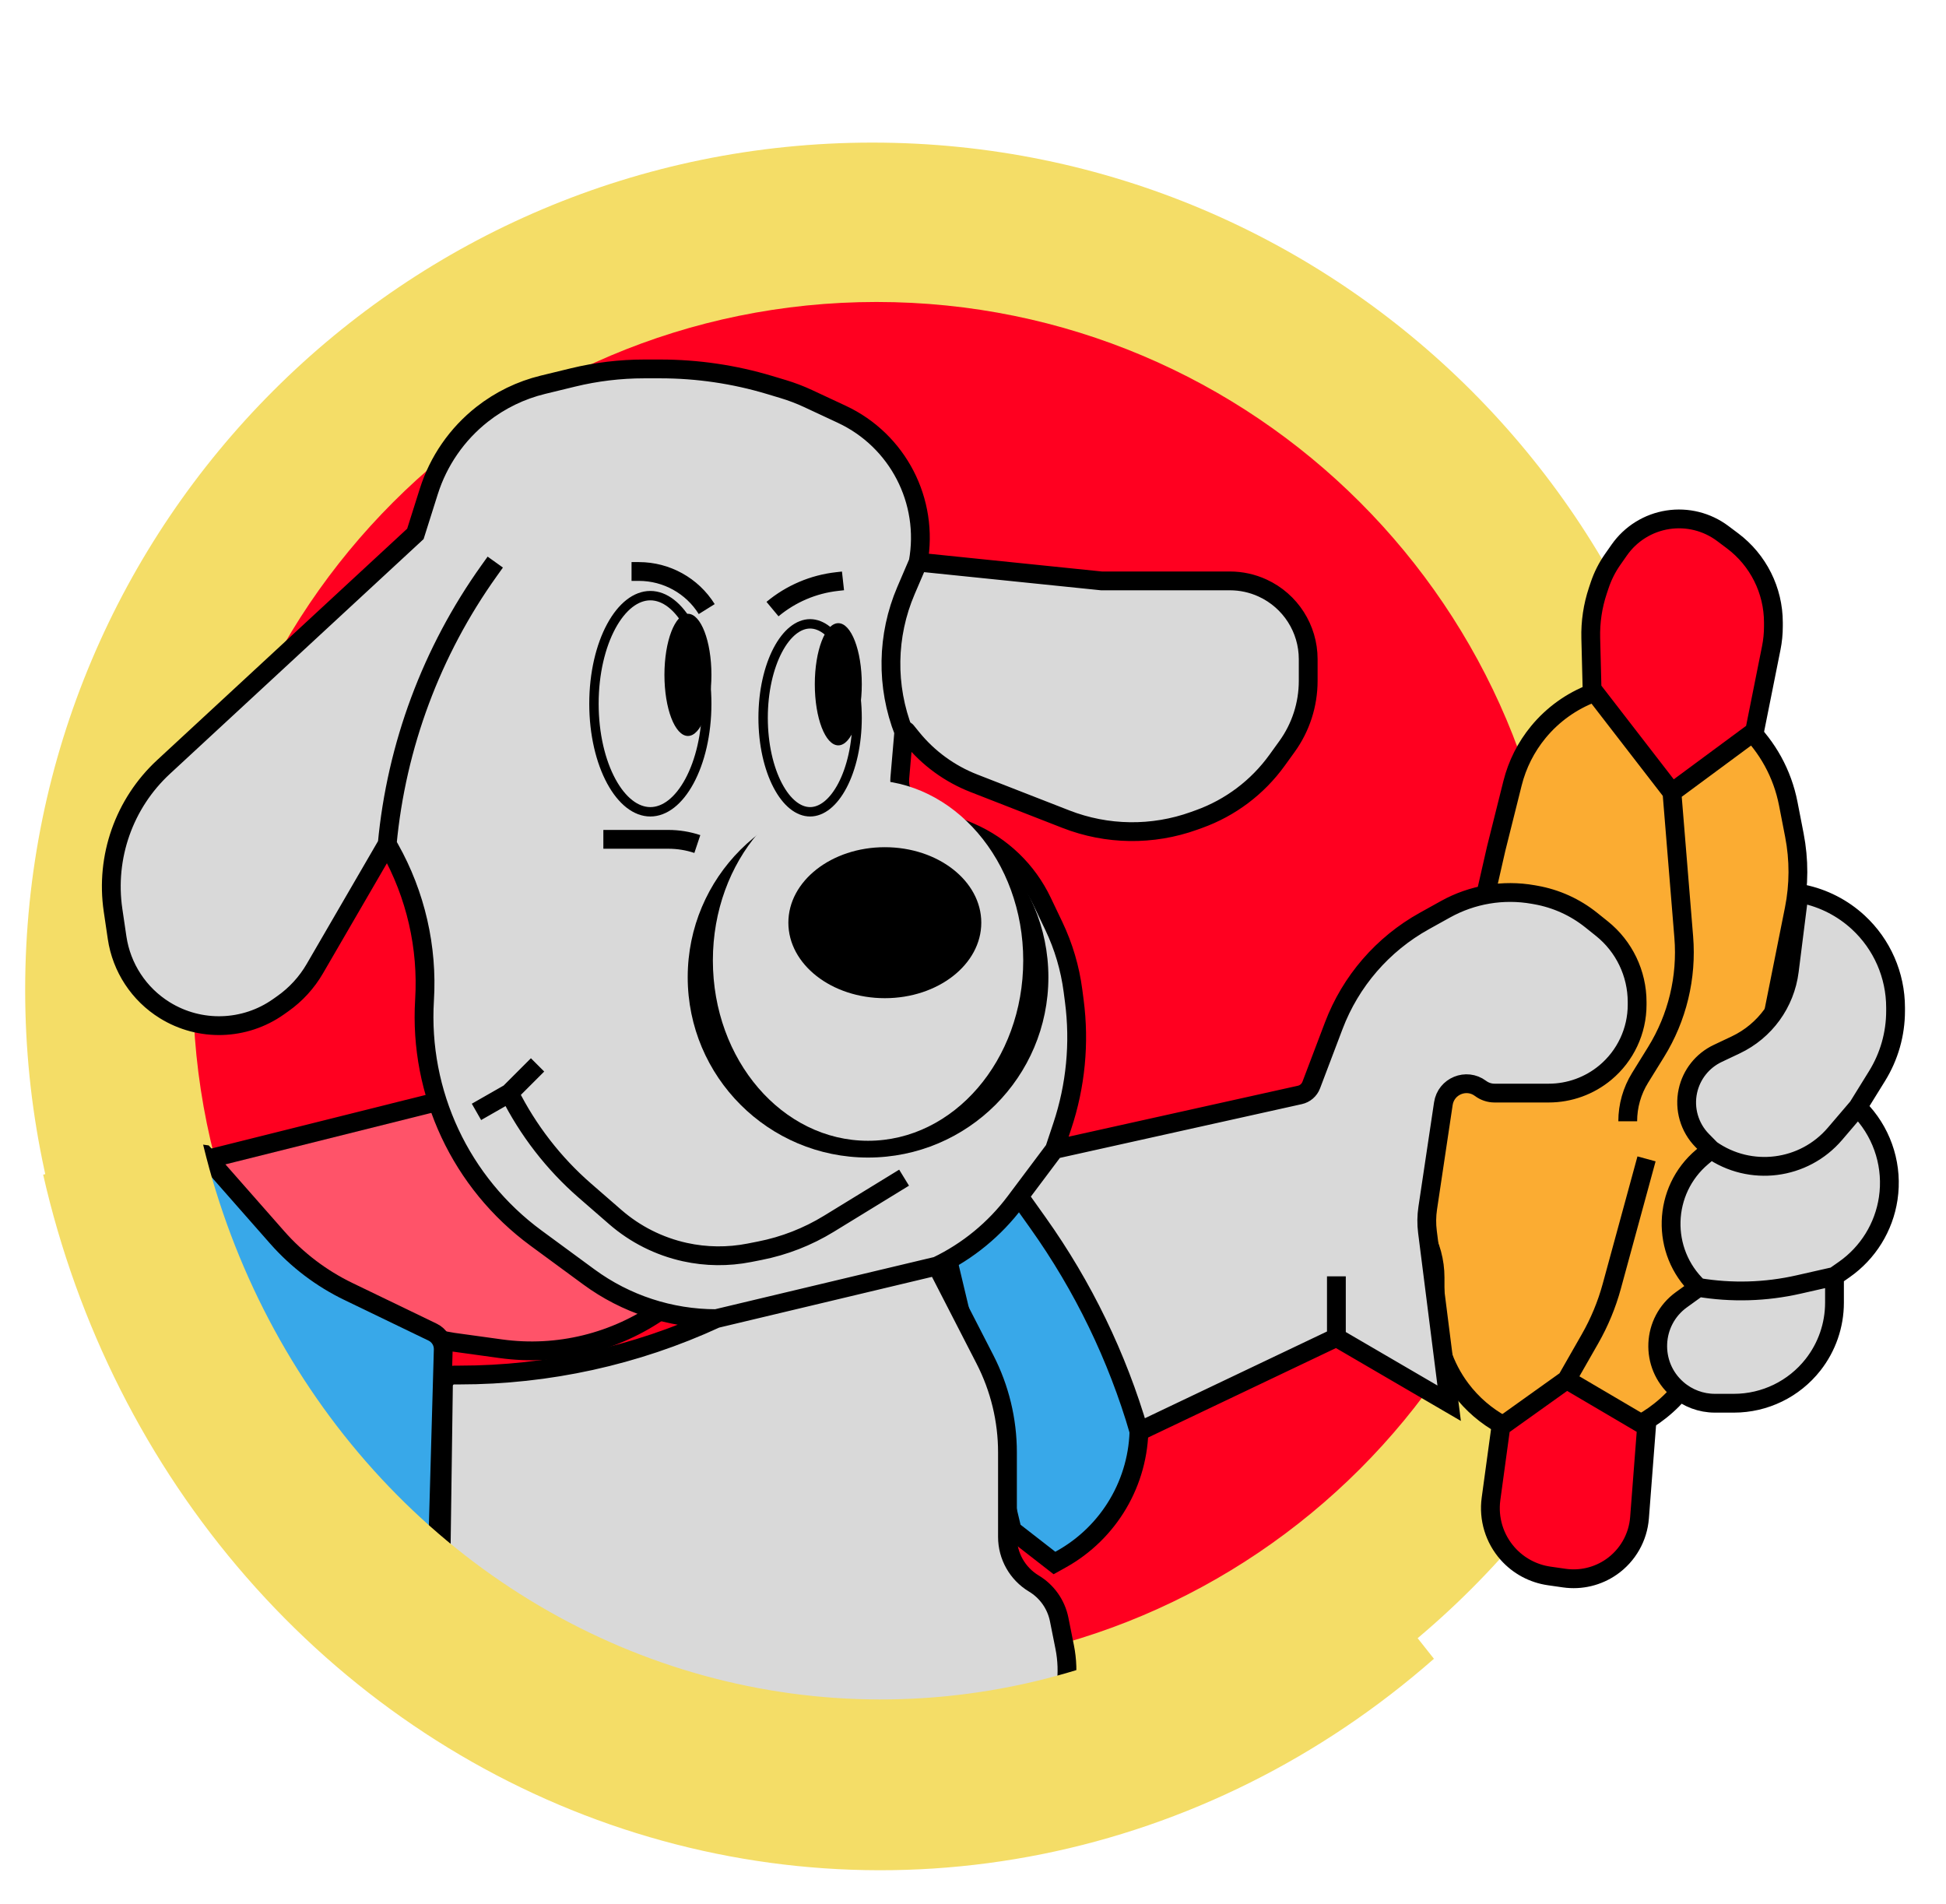 <svg width="232" height="227" viewBox="0 0 232 227" fill="none" xmlns="http://www.w3.org/2000/svg">
<path d="M205 118C205 173.781 159.781 219 104 219C48.219 219 3 173.781 3 118C3 62.219 48.219 17 104 17C159.781 17 205 62.219 205 118Z" fill="#F4DD67"/>
<path d="M186 117.5C186 162.511 149.511 199 104.5 199C59.489 199 23 162.511 23 117.5C23 72.489 59.489 36 104.5 36C149.511 36 186 72.489 186 117.5Z" fill="#FF0020"/>
<path d="M56.245 130.314L20.391 139.278L22.693 143.727C26.539 151.163 33.628 156.383 41.87 157.848L54.004 160.005L59.713 160.793C66.482 161.726 73.353 160.048 78.93 156.098L83.695 152.723L56.245 130.314Z" fill="#FF5369" stroke="black" stroke-width="2.241"/>
<path d="M22.899 171.049L16.407 146.338C15.116 141.426 19.296 136.805 24.313 137.597L33.042 147.517C35.415 150.213 38.304 152.407 41.538 153.968L51.577 158.814C52.372 159.198 52.868 160.013 52.843 160.895L51.763 199.22L31.549 183.954C27.299 180.745 24.253 176.199 22.899 171.049Z" fill="#38A8E9"/>
<path d="M133.68 161.632L121.789 139.277L115.503 144.454C113.522 146.086 112.643 148.704 113.237 151.201L120.669 182.414L125.711 186.335L126.509 185.892C132.24 182.708 135.795 176.667 135.795 170.11C135.795 167.154 135.068 164.242 133.68 161.632Z" fill="#38A8E9"/>
<path d="M22.899 171.049L16.407 146.338C15.116 141.426 19.296 136.805 24.313 137.597L33.042 147.517C35.415 150.213 38.304 152.407 41.538 153.968L51.577 158.814C52.372 159.198 52.868 160.013 52.843 160.895L51.763 199.22L31.549 183.954C27.299 180.745 24.253 176.199 22.899 171.049Z" stroke="black" stroke-width="2.241"/>
<path d="M133.68 161.632L121.789 139.277L115.503 144.454C113.522 146.086 112.643 148.704 113.237 151.201L120.669 182.414L125.711 186.335L126.509 185.892C132.24 182.708 135.795 176.667 135.795 170.11C135.795 167.154 135.068 164.242 133.68 161.632Z" stroke="black" stroke-width="2.241"/>
<path d="M186.417 171.764L185.376 171.693C180.928 171.386 176.833 169.159 174.157 165.592C172.165 162.936 171.088 159.705 171.088 156.385V152.307C171.088 150.378 170.575 148.483 169.603 146.817C167.677 143.518 167.621 139.451 169.455 136.099L170.182 134.771C170.783 133.672 171.229 132.496 171.507 131.275L178.37 101.183L180.322 93.379C180.881 91.14 181.933 89.055 183.399 87.274C186.881 83.046 192.332 80.966 197.745 81.799L198.783 81.958C206.03 83.073 211.796 88.617 213.195 95.813L213.925 99.568C214.492 102.484 214.484 105.483 213.902 108.396L203.899 158.412C203.323 161.29 201.997 163.966 200.055 166.167C196.627 170.052 191.586 172.121 186.417 171.764Z" fill="#FBAC32" stroke="black" stroke-width="2.241"/>
<g filter="url(#filter0_d_158_65)">
<path d="M19.496 86.953L49.522 59.167L51.12 54.109C52.269 50.47 54.489 47.262 57.489 44.905C59.623 43.229 62.091 42.029 64.727 41.388L68.305 40.518C71.086 39.842 73.937 39.5 76.799 39.5H78.717C83.132 39.5 87.524 40.145 91.753 41.416L93.373 41.903C94.389 42.208 95.382 42.587 96.343 43.035L100.354 44.907C107.043 48.028 110.785 55.267 109.465 62.529L131.313 64.77H146.63C147.98 64.77 149.314 65.063 150.54 65.629C153.846 67.154 155.962 70.462 155.962 74.102V76.69C155.962 79.502 155.076 82.243 153.429 84.522L152.239 86.17C149.92 89.381 146.685 91.817 142.959 93.159L142.351 93.378C137.401 95.16 131.974 95.088 127.074 93.175L116.1 88.893C113.22 87.769 110.68 85.917 108.729 83.518L108.046 82.677C107.951 82.56 107.761 82.619 107.748 82.769L107.275 88.267C107.241 88.659 107.268 89.054 107.356 89.438C107.625 90.62 108.441 91.603 109.554 92.085L115.676 94.736C119.437 96.365 122.482 99.299 124.247 102.998L125.638 105.912C126.8 108.346 127.569 110.949 127.918 113.624L128.079 114.86C128.733 119.869 128.242 124.961 126.645 129.753L125.711 132.555L154.964 126.054C155.587 125.916 156.098 125.473 156.325 124.877L159.009 117.799C161.021 112.495 164.844 108.075 169.802 105.321L172.335 103.914C175.515 102.147 179.205 101.528 182.787 102.16L183.096 102.215C185.509 102.641 187.776 103.666 189.689 105.196L190.967 106.219C193.628 108.347 195.177 111.57 195.177 114.977V115.295C195.177 118.422 193.788 121.388 191.385 123.39C189.491 124.968 187.104 125.832 184.639 125.832H178.179C177.576 125.832 176.989 125.637 176.507 125.275C174.818 124.008 172.389 125.005 172.076 127.092L170.211 139.55C170.071 140.484 170.06 141.434 170.179 142.371L172.768 162.806L159.323 154.963L135.795 166.168C133.199 157.267 129.128 148.865 123.753 141.311L121.509 138.157L121.036 138.788C118.587 142.054 115.386 144.682 111.706 146.448L117.427 157.587C119.19 161.017 120.109 164.818 120.109 168.674V178.746C120.109 181.021 121.303 183.13 123.254 184.301C124.819 185.24 125.915 186.795 126.273 188.585L126.932 191.88C127.236 193.402 127.287 194.963 127.082 196.501L126.626 199.922C126.425 201.43 125.11 202.537 123.59 202.48L53.416 199.822C52.809 199.798 52.33 199.295 52.339 198.686L52.866 160.713C52.876 160.01 53.448 159.445 54.151 159.445H54.768C65.337 159.445 75.78 157.151 85.376 152.723C79.917 152.723 74.6 150.979 70.201 147.747L63.906 143.122C54.94 136.535 49.933 125.845 50.613 114.74C50.998 108.451 49.559 102.183 46.47 96.691L46.161 96.141L37.53 111.006C36.573 112.654 35.271 114.077 33.714 115.176L33.192 115.545C29.167 118.386 23.834 118.547 19.645 115.953C16.566 114.048 14.485 110.88 13.959 107.298L13.476 104.02C12.545 97.687 14.797 91.301 19.496 86.953Z" fill="#D9D9D9"/>
<path d="M214.488 102L214.93 102.09C217.4 102.596 219.685 103.768 221.537 105.478C224.375 108.097 225.988 111.782 225.988 115.644V116.038C225.988 118.779 225.224 121.465 223.782 123.795L221.488 127.5L222.058 128.14C224.548 130.937 225.667 134.697 225.111 138.401C224.598 141.822 222.703 144.882 219.869 146.866L218.706 147.681V150.817C218.706 153.503 217.803 156.112 216.144 158.224C213.87 161.117 210.395 162.806 206.716 162.806H204.446C202.804 162.806 201.217 162.213 199.977 161.136C196.662 158.257 196.896 153.039 200.456 150.468L202.488 149C197.959 144.715 198.174 137.441 202.947 133.43L203.988 132.555L202.939 131.489C201.41 129.936 200.766 127.716 201.226 125.586C201.651 123.622 202.963 121.967 204.779 121.107L206.937 120.085C210.429 118.431 212.836 115.109 213.319 111.275L214.488 102Z" fill="#D9D9D9"/>
<path d="M46.161 96.141L46.47 96.691C49.559 102.183 50.998 108.451 50.613 114.74V114.74C49.933 125.845 54.94 136.535 63.906 143.122L70.201 147.747C74.6 150.979 79.917 152.723 85.376 152.723V152.723M46.161 96.141V96.141C47.262 84.4 51.453 73.159 58.307 63.563L59.046 62.529M46.161 96.141L37.53 111.006C36.573 112.654 35.271 114.077 33.714 115.176L33.192 115.545C29.167 118.386 23.834 118.547 19.645 115.953V115.953C16.566 114.048 14.485 110.88 13.959 107.298L13.476 104.02C12.545 97.687 14.797 91.301 19.496 86.953L49.522 59.167L51.12 54.109C52.269 50.47 54.489 47.262 57.489 44.905V44.905C59.623 43.229 62.091 42.029 64.727 41.388L68.305 40.518C71.086 39.842 73.937 39.5 76.799 39.5H78.717C83.132 39.5 87.524 40.145 91.753 41.416L93.373 41.903C94.389 42.208 95.382 42.587 96.343 43.035L100.354 44.907C107.043 48.028 110.785 55.267 109.465 62.529V62.529M85.376 152.723L111.706 146.448M85.376 152.723V152.723C75.78 157.151 65.337 159.445 54.768 159.445H54.151C53.448 159.445 52.876 160.01 52.866 160.713L52.339 198.686C52.33 199.295 52.809 199.798 53.416 199.821L123.59 202.48C125.11 202.537 126.425 201.43 126.626 199.922L127.082 196.501C127.287 194.963 127.236 193.402 126.932 191.88L126.273 188.585C125.915 186.795 124.819 185.24 123.254 184.301V184.301C121.303 183.13 120.109 181.021 120.109 178.746V168.674C120.109 164.818 119.19 161.017 117.427 157.587L111.706 146.448M125.711 132.555L126.645 129.753C128.242 124.961 128.733 119.869 128.079 114.86L127.918 113.624C127.569 110.949 126.8 108.346 125.638 105.912L124.247 102.998C122.482 99.299 119.437 96.365 115.676 94.736L109.554 92.085C108.441 91.603 107.625 90.62 107.356 89.438V89.438C107.268 89.054 107.241 88.659 107.275 88.267L107.748 82.769M125.711 132.555L121.509 138.157M125.711 132.555L154.964 126.054C155.587 125.916 156.098 125.473 156.325 124.877L159.009 117.799C161.021 112.495 164.844 108.075 169.802 105.321L172.335 103.914C175.515 102.147 179.205 101.528 182.787 102.16L183.096 102.215C185.509 102.641 187.776 103.666 189.689 105.196L190.967 106.219C193.628 108.347 195.177 111.57 195.177 114.977V115.295C195.177 118.422 193.788 121.388 191.385 123.39V123.39C189.491 124.968 187.104 125.832 184.639 125.832H178.179C177.576 125.832 176.989 125.637 176.507 125.275V125.275C174.818 124.008 172.389 125.005 172.076 127.092L170.211 139.55C170.071 140.484 170.06 141.433 170.179 142.371L172.768 162.806L159.323 154.963M109.465 62.529L131.313 64.77H146.63C147.98 64.77 149.314 65.063 150.54 65.629V65.629C153.846 67.154 155.962 70.462 155.962 74.102V76.69C155.962 79.502 155.076 82.243 153.429 84.522L152.239 86.17C149.92 89.381 146.685 91.817 142.959 93.159L142.351 93.378C137.401 95.16 131.974 95.088 127.074 93.175L116.1 88.893C113.22 87.769 110.68 85.917 108.729 83.518L108.046 82.677C107.951 82.56 107.761 82.619 107.748 82.769V82.769M109.465 62.529L108.009 65.924C105.711 71.287 105.618 77.338 107.748 82.769V82.769M60.727 125.832V125.832C62.932 130.243 66.002 134.22 69.724 137.456L73.354 140.613C75.728 142.677 78.583 144.113 81.656 144.789V144.789C84.178 145.343 86.788 145.372 89.323 144.874L90.584 144.626C93.497 144.053 96.284 142.965 98.815 141.414L107.784 135.916M60.727 125.832L64.088 122.471M60.727 125.832L56.805 128.073M121.509 138.157L121.036 138.788C118.587 142.054 115.386 144.682 111.706 146.448V146.448M121.509 138.157L123.753 141.311C129.128 148.865 133.199 157.267 135.795 166.168V166.168L159.323 154.963M221.488 127.5L223.782 123.795C225.224 121.465 225.988 118.779 225.988 116.038V115.644C225.988 111.782 224.375 108.097 221.537 105.478V105.478C219.685 103.768 217.4 102.596 214.93 102.09L214.488 102L213.319 111.275C212.836 115.109 210.429 118.431 206.937 120.085L204.779 121.107C202.963 121.967 201.651 123.622 201.226 125.586V125.586C200.766 127.716 201.41 129.936 202.939 131.489L203.988 132.555M221.488 127.5L222.058 128.14C224.548 130.937 225.667 134.697 225.111 138.401V138.401C224.598 141.822 222.703 144.882 219.869 146.866L218.706 147.681M221.488 127.5L218.763 130.69C215.056 135.029 208.657 135.836 203.988 132.555V132.555M218.706 147.681V150.817C218.706 153.503 217.803 156.112 216.144 158.224V158.224C213.87 161.117 210.395 162.806 206.716 162.806H204.446C202.804 162.806 201.217 162.213 199.977 161.136V161.136C196.662 158.257 196.896 153.039 200.456 150.468L202.488 149M218.706 147.681L214.42 148.653C210.503 149.543 206.45 149.66 202.488 149V149M159.323 154.963V147.681M203.988 132.555L202.947 133.43C198.174 137.441 197.959 144.715 202.488 149V149M75.292 63.649H76.169C79.457 63.649 82.513 65.343 84.255 68.131V68.131M100.501 64.77L99.808 64.847C96.972 65.162 94.291 66.304 92.098 68.131V68.131M71.931 95.581H79.683C80.856 95.581 82.022 95.77 83.135 96.141V96.141" stroke="black" stroke-width="2.241"/>
</g>
<circle cx="103.488" cy="116.5" r="21.5" fill="black"/>
<ellipse cx="103.488" cy="114.5" rx="18.5" ry="21.5" fill="#D9D9D9"/>
<ellipse cx="105.488" cy="110" rx="11.5" ry="9" fill="black"/>
<path d="M177.757 178.693L178.931 170.089L186.774 164.487L196.297 170.089L195.462 180.94C195.282 183.292 194.057 185.438 192.125 186.791C190.486 187.938 188.473 188.419 186.493 188.136L184.692 187.878C182.781 187.605 181.028 186.664 179.745 185.22C178.161 183.439 177.435 181.054 177.757 178.693Z" fill="#FF0020"/>
<path d="M192.252 66.707L193.047 65.571C194.407 63.628 196.502 62.325 198.847 61.964C201.157 61.609 203.513 62.199 205.384 63.602L206.554 64.479C209.619 66.778 211.423 70.386 211.423 74.217V74.677C211.423 75.54 211.338 76.4 211.169 77.245L209.182 87.178L199.327 94.461L189.803 82.136L189.649 76.077C189.6 74.155 189.885 72.24 190.493 70.417L190.706 69.779C191.07 68.686 191.591 67.651 192.252 66.707Z" fill="#FF0020"/>
<path d="M186.774 164.487L196.297 170.089L195.462 180.94C195.282 183.292 194.057 185.438 192.125 186.791V186.791C190.486 187.938 188.473 188.419 186.493 188.136L184.692 187.878C182.781 187.605 181.028 186.664 179.745 185.22V185.22C178.161 183.439 177.435 181.054 177.757 178.693L178.931 170.089L186.774 164.487ZM186.774 164.487L189.559 159.612C190.685 157.641 191.557 155.536 192.155 153.346L196.297 138.157M199.327 94.461L189.803 82.136L189.649 76.077C189.6 74.155 189.885 72.24 190.493 70.417L190.706 69.779C191.07 68.686 191.591 67.651 192.252 66.707L193.047 65.571C194.407 63.628 196.502 62.325 198.847 61.964V61.964C201.157 61.609 203.513 62.199 205.384 63.602L206.554 64.479C209.619 66.778 211.423 70.386 211.423 74.217V74.677C211.423 75.54 211.338 76.4 211.169 77.245L209.182 87.178L199.327 94.461ZM199.327 94.461L200.735 111.714C201.127 116.518 199.97 121.321 197.433 125.419L195.531 128.493C194.567 130.05 194.056 131.844 194.056 133.675V133.675" stroke="black" stroke-width="2.241"/>
<g filter="url(#filter1_d_158_65)">
<ellipse cx="77.533" cy="79.895" rx="7.283" ry="13.445" fill="#D9D9D9"/>
<path d="M77.533 67.011C79.241 67.011 80.912 68.297 82.189 70.655C83.455 72.992 84.255 76.257 84.255 79.896C84.255 83.534 83.455 86.8 82.189 89.136C80.912 91.494 79.241 92.78 77.533 92.78C75.825 92.78 74.153 91.494 72.876 89.136C71.611 86.8 70.811 83.534 70.811 79.896C70.811 76.257 71.611 72.992 72.876 70.655C74.153 68.297 75.825 67.011 77.533 67.011Z" stroke="black" stroke-width="1.12"/>
</g>
<g filter="url(#filter2_d_158_65)">
<ellipse cx="96.58" cy="81.576" rx="6.162" ry="11.764" fill="#D9D9D9"/>
<path d="M96.58 70.372C97.969 70.372 99.362 71.457 100.441 73.518C101.506 75.551 102.182 78.4 102.182 81.576C102.182 84.753 101.506 87.601 100.441 89.635C99.362 91.695 97.969 92.78 96.58 92.78C95.191 92.78 93.797 91.695 92.718 89.635C91.653 87.601 90.978 84.753 90.978 81.576C90.978 78.4 91.653 75.551 92.718 73.518C93.797 71.457 95.191 70.372 96.58 70.372Z" stroke="black" stroke-width="1.12"/>
</g>
<ellipse cx="82.014" cy="80.456" rx="2.801" ry="7.283" fill="black"/>
<ellipse cx="99.941" cy="81.576" rx="2.801" ry="7.283" fill="black"/>
<g filter="url(#filter3_d_158_65)">
<path d="M5.145 136.037C9.214 153.952 17.554 170.468 29.378 184.023C41.202 197.578 56.117 207.724 72.716 213.502C89.314 219.279 107.046 220.498 124.235 217.043C141.425 213.587 157.504 205.571 170.952 193.754L158.597 178.131C147.675 187.729 134.616 194.239 120.656 197.045C106.695 199.851 92.294 198.862 78.814 194.169C65.334 189.477 53.22 181.237 43.617 170.228C34.015 159.22 27.241 145.806 23.936 131.256L5.145 136.037Z" fill="#F4DD67"/>
</g>
<defs>
<filter id="filter0_d_158_65" x="7.668" y="38.38" width="223.923" height="174.186" filterUnits="userSpaceOnUse" color-interpolation-filters="sRGB">
<feFlood flood-opacity="0" result="BackgroundImageFix"/>
<feColorMatrix in="SourceAlpha" type="matrix" values="0 0 0 0 0 0 0 0 0 0 0 0 0 0 0 0 0 0 127 0" result="hardAlpha"/>
<feOffset dy="4.482"/>
<feGaussianBlur stdDeviation="2.241"/>
<feComposite in2="hardAlpha" operator="out"/>
<feColorMatrix type="matrix" values="0 0 0 0 0 0 0 0 0 0 0 0 0 0 0 0 0 0 0.25 0"/>
<feBlend mode="normal" in2="BackgroundImageFix" result="effect1_dropShadow_158_65"/>
<feBlend mode="normal" in="SourceGraphic" in2="effect1_dropShadow_158_65" result="shape"/>
</filter>
<filter id="filter1_d_158_65" x="66.25" y="66.45" width="22.565" height="34.89" filterUnits="userSpaceOnUse" color-interpolation-filters="sRGB">
<feFlood flood-opacity="0" result="BackgroundImageFix"/>
<feColorMatrix in="SourceAlpha" type="matrix" values="0 0 0 0 0 0 0 0 0 0 0 0 0 0 0 0 0 0 127 0" result="hardAlpha"/>
<feOffset dy="4"/>
<feGaussianBlur stdDeviation="2"/>
<feComposite in2="hardAlpha" operator="out"/>
<feColorMatrix type="matrix" values="0 0 0 0 0 0 0 0 0 0 0 0 0 0 0 0 0 0 0.25 0"/>
<feBlend mode="normal" in2="BackgroundImageFix" result="effect1_dropShadow_158_65"/>
<feBlend mode="normal" in="SourceGraphic" in2="effect1_dropShadow_158_65" result="shape"/>
</filter>
<filter id="filter2_d_158_65" x="86.418" y="69.811" width="20.325" height="31.529" filterUnits="userSpaceOnUse" color-interpolation-filters="sRGB">
<feFlood flood-opacity="0" result="BackgroundImageFix"/>
<feColorMatrix in="SourceAlpha" type="matrix" values="0 0 0 0 0 0 0 0 0 0 0 0 0 0 0 0 0 0 127 0" result="hardAlpha"/>
<feOffset dy="4"/>
<feGaussianBlur stdDeviation="2"/>
<feComposite in2="hardAlpha" operator="out"/>
<feColorMatrix type="matrix" values="0 0 0 0 0 0 0 0 0 0 0 0 0 0 0 0 0 0 0.25 0"/>
<feBlend mode="normal" in2="BackgroundImageFix" result="effect1_dropShadow_158_65"/>
<feBlend mode="normal" in="SourceGraphic" in2="effect1_dropShadow_158_65" result="shape"/>
</filter>
<filter id="filter3_d_158_65" x="1.145" y="131.256" width="173.808" height="95.709" filterUnits="userSpaceOnUse" color-interpolation-filters="sRGB">
<feFlood flood-opacity="0" result="BackgroundImageFix"/>
<feColorMatrix in="SourceAlpha" type="matrix" values="0 0 0 0 0 0 0 0 0 0 0 0 0 0 0 0 0 0 127 0" result="hardAlpha"/>
<feOffset dy="4"/>
<feGaussianBlur stdDeviation="2"/>
<feComposite in2="hardAlpha" operator="out"/>
<feColorMatrix type="matrix" values="0 0 0 0 0 0 0 0 0 0 0 0 0 0 0 0 0 0 0.25 0"/>
<feBlend mode="normal" in2="BackgroundImageFix" result="effect1_dropShadow_158_65"/>
<feBlend mode="normal" in="SourceGraphic" in2="effect1_dropShadow_158_65" result="shape"/>
</filter>
</defs>
</svg>
